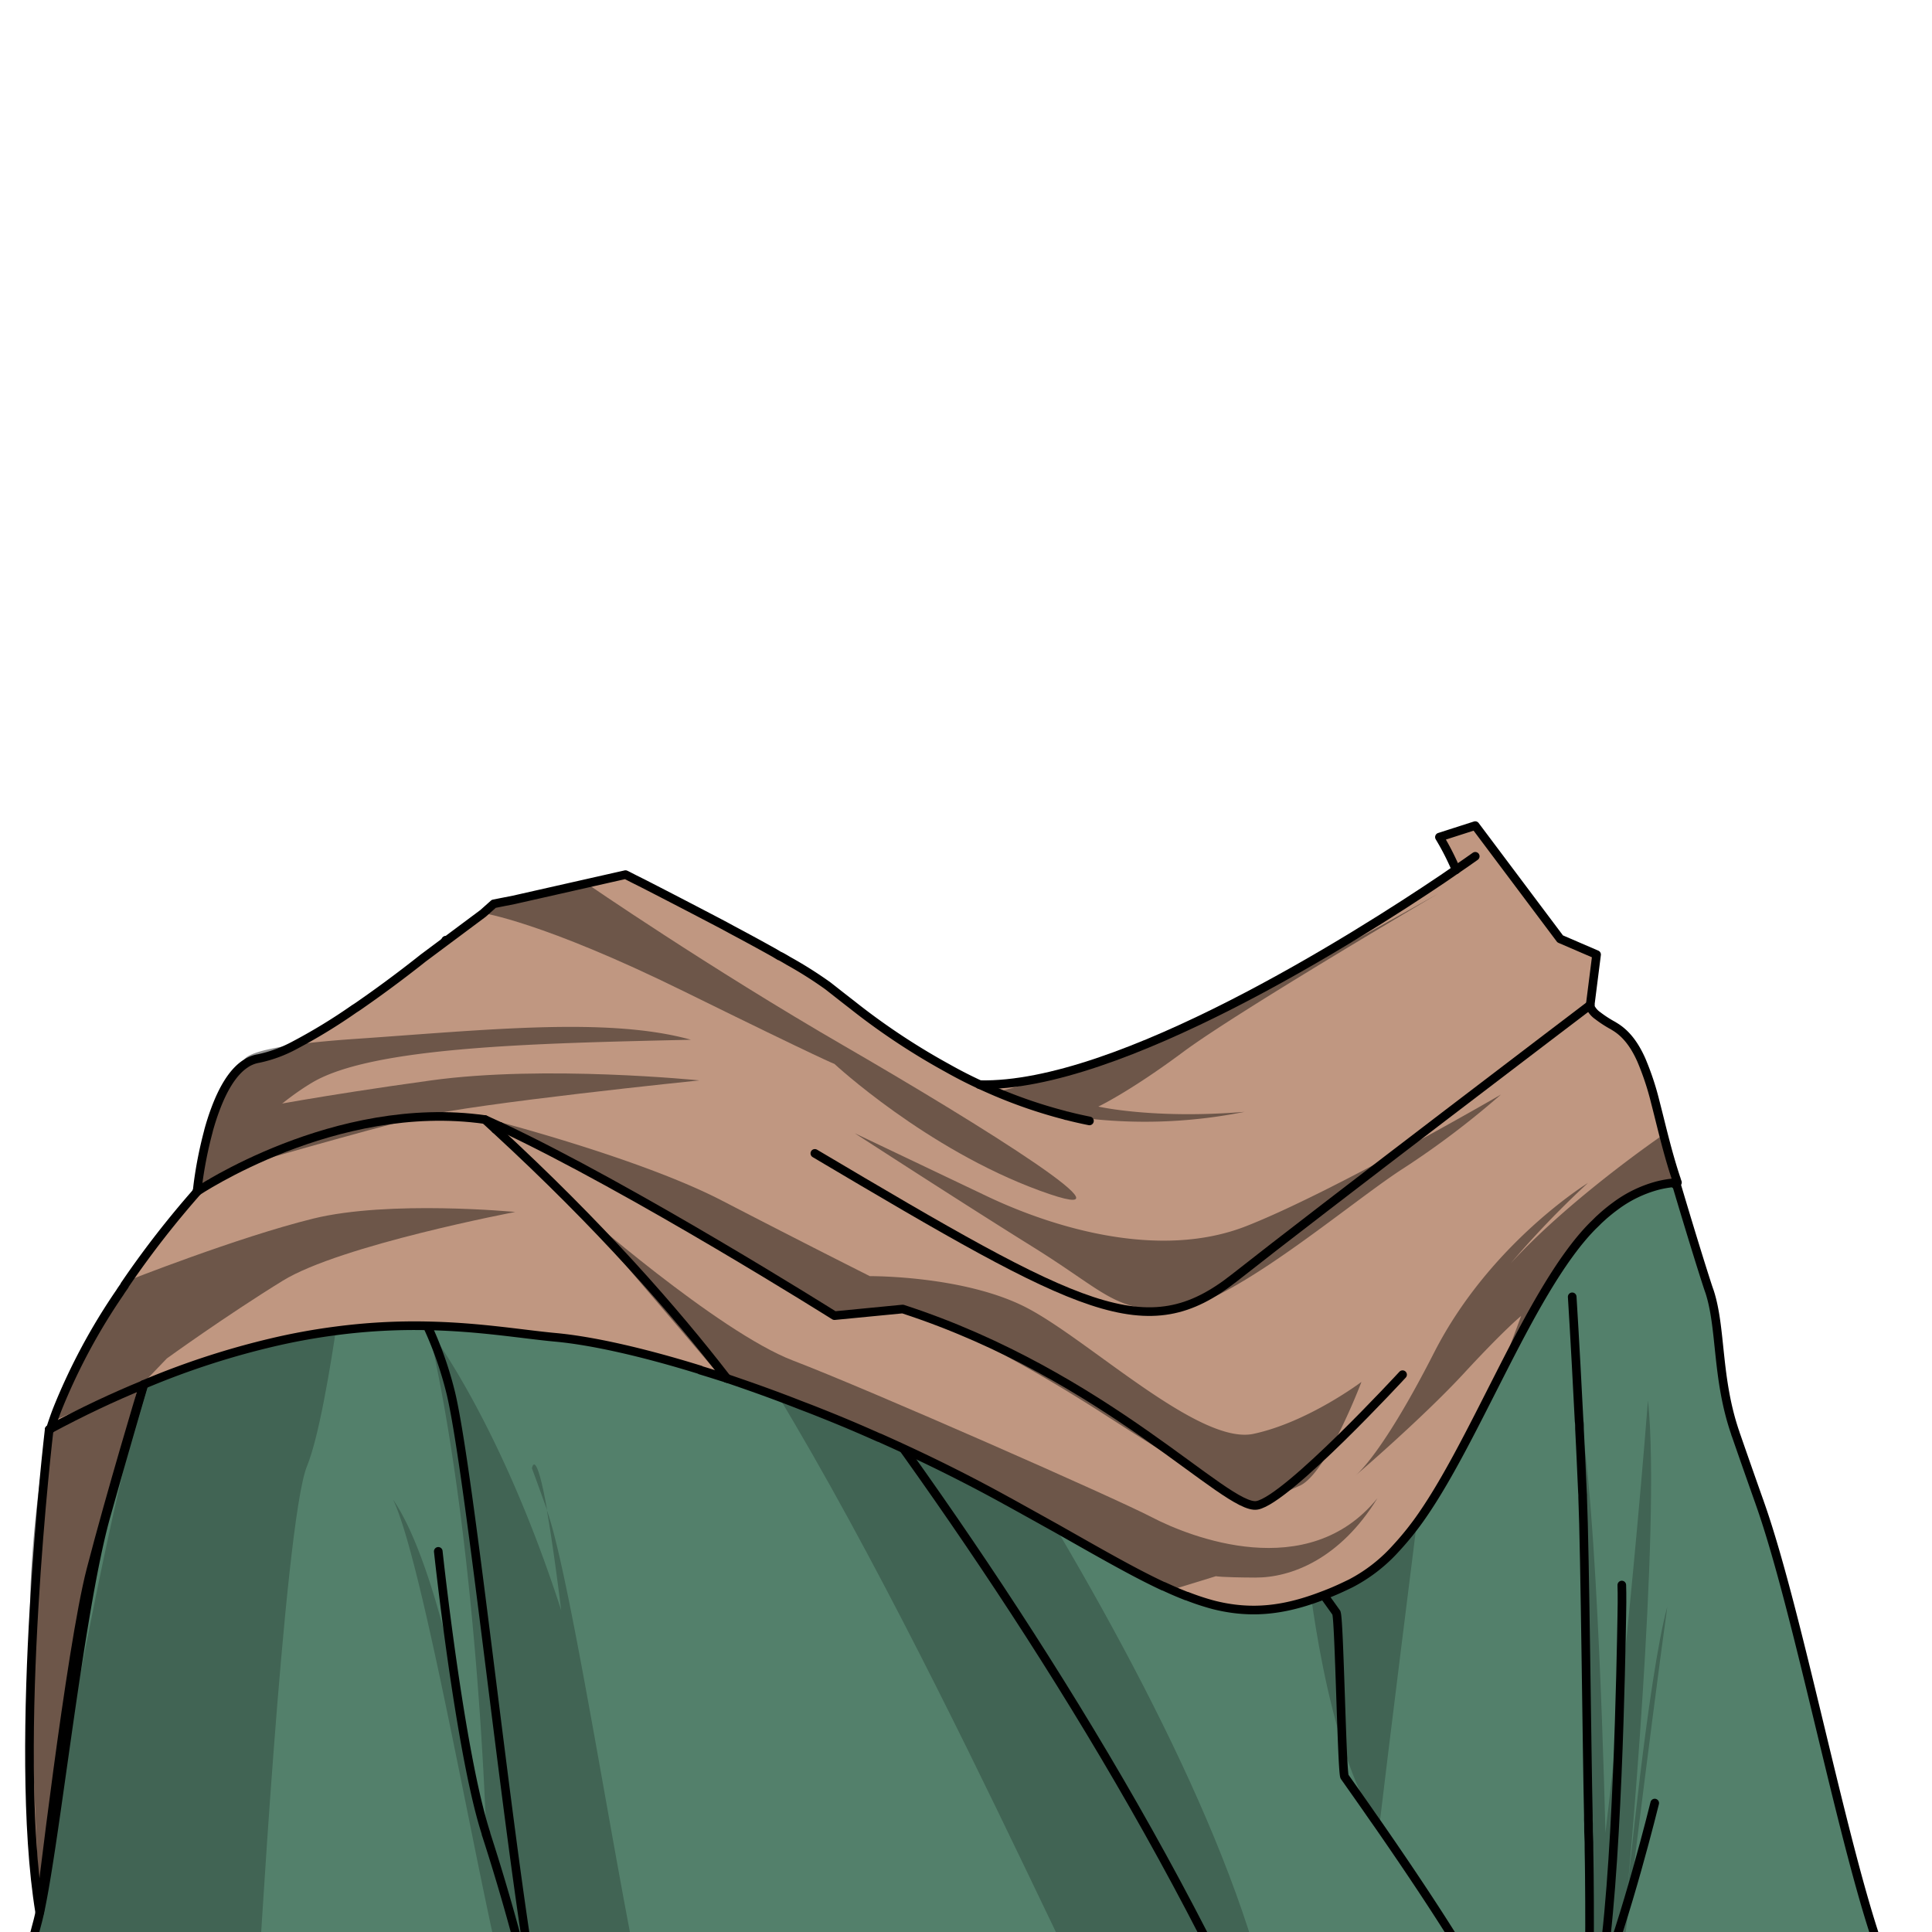 <svg xmlns="http://www.w3.org/2000/svg" xmlns:xlink="http://www.w3.org/1999/xlink" viewBox="0 0 432 432">
  <defs>
    <style>.BUNTAI_WALRUS_OUTFIT_BUNTAI_WALRUS_OUTFIT-01_cls-1,.BUNTAI_WALRUS_OUTFIT_BUNTAI_WALRUS_OUTFIT-01_cls-5{fill:none;}.BUNTAI_WALRUS_OUTFIT_BUNTAI_WALRUS_OUTFIT-01_cls-2{isolation:isolate;}.BUNTAI_WALRUS_OUTFIT_BUNTAI_WALRUS_OUTFIT-01_cls-3{clip-path:url(#BUNTAI_WALRUS_OUTFIT_BUNTAI_WALRUS_OUTFIT-01_clip-path);}.BUNTAI_WALRUS_OUTFIT_BUNTAI_WALRUS_OUTFIT-01_cls-4{fill:#53806b;}.BUNTAI_WALRUS_OUTFIT_BUNTAI_WALRUS_OUTFIT-01_cls-5{stroke:#000;stroke-linecap:round;stroke-linejoin:round;stroke-width:1.93px;}.BUNTAI_WALRUS_OUTFIT_BUNTAI_WALRUS_OUTFIT-01_cls-6{opacity:0.22;}.BUNTAI_WALRUS_OUTFIT_BUNTAI_WALRUS_OUTFIT-01_cls-6,.BUNTAI_WALRUS_OUTFIT_BUNTAI_WALRUS_OUTFIT-01_cls-8{mix-blend-mode:multiply;}.BUNTAI_WALRUS_OUTFIT_BUNTAI_WALRUS_OUTFIT-01_cls-7{fill:#c09781;}.BUNTAI_WALRUS_OUTFIT_BUNTAI_WALRUS_OUTFIT-01_cls-8{opacity:0.43;}</style>
    <clipPath id="clip-path">
      <path class="BUNTAI_WALRUS_OUTFIT_BUNTAI_WALRUS_OUTFIT-01_cls-1" d="M-6.89-3.42v441H443.29v-441Zm321.36,270.9a.93.93,0,0,1-.59.21,1,1,0,0,1-.68-.28,25,25,0,0,1-4.38-6.56c-.48,8.51-1.27,18.22-2.5,23.12a1,1,0,0,1-.94.73h-.14a1,1,0,0,1-.82-1c.07-2.06.16-5.08.18-8.62a52.61,52.61,0,0,1-2,7.72c.07,6.19-.69,7.94-.77,8.12a1,1,0,0,1-.87.54h-.08a1,1,0,0,1-.85-.7,54.24,54.24,0,0,0-6.15-12.86l-3.59-2.16c-.63,3-1.3,6-2,9-.37,17.11-1,41.18-1.77,58.86a198.36,198.36,0,0,1-5.17,36.19.05.05,0,0,1,0,0c-.08.38-.18.76-.26,1.14l-.41,1.62c-3.93,16-10.43,33.75-13.44,33.75-2.42,0-2.54-1.74-3.05-9.06l-.4-5.52a1.11,1.11,0,0,1,0-.17c-.41-5.35-1-11.16-1.7-17.67-.1-.94-.21-2-.32-3l-.05-.53c-.07-.67-.13-1.37-.2-2.08l-.09-1c0-.43-.08-.86-.12-1.31l-.13-1.46c-.39-4.49-.8-9.82-1.22-15.86l-.22-3.14c0-.12,0-.18,0-.23-.25-3.7-.51-7.61-.76-11.61l-.18-2.88c-.19-2.91-.37-5.86-.54-8.83-.07-.94-.12-1.9-.18-2.86v-.25c-.38-6.48-.75-13-1.1-19.21l.95-.17-1,.06c0-.06,0-.12,0-.17a.86.86,0,0,1,0-.16s0-.09,0-.13v-.26c0-.14,0-.24,0-.31s0-.27,0-.42V308l0-.5a.66.66,0,0,1,0-.14c0-.17,0-.43,0-.68l0-.52c-.31-5.66-.6-11.06-.86-16l-.14-2.64c-.21-4-.4-7.7-.55-10.89l-.17-3.36c-.29-5.9-.46-9.45-.46-9.45l-.54-9.16a18.64,18.64,0,0,1-2.21,1.44l-.07,0h0a22.3,22.3,0,0,1-7.52,2.43,29,29,0,0,1-3.94.27,30.26,30.26,0,0,1-9.77-1.58l-.08,0a24.67,24.67,0,0,1-8.79-5.1l-.24.19-.44.34-.16.13-.09.06-.06,0-.71.52c-.08,4.76-.19,10.72-.33,17.42l-.08,4.11c-.06,3.41-.14,7-.22,10.61l-.06,2.58c0,1.1,0,2.2-.07,3.32-.12,5-.25,10.12-.38,15.18l-.1,3.69c-.17,6.26-.36,12.44-.56,18.29,0,.56,0,1.13-.05,1.69l-.12,3.41c0,.84-.06,1.67-.1,2.49l-.2,5c0,.75-.06,1.48-.1,2.2v.14c-.17,3.75-.41,7.42-.73,11,0,.37-.06.74-.1,1.1s-.05.7-.09,1.07a2.11,2.11,0,0,0,0,.32c-.06.58-.11,1.09-.17,1.61-.08.8-.16,1.61-.26,2.42-.31,2.82-.68,5.73-1.13,8.86a4.19,4.19,0,0,1-.08.56c-.11.76-.22,1.53-.34,2.28-.23,1.51-.46,3-.71,4.46l-.06.34c-.17,1-.34,2-.52,3-2.79,15.6-6.23,27.62-8.42,32.6-1,2.35-1.75,3.22-2.66,3.22-1.33,0-2.41-.74-3.31-2.28a7.16,7.16,0,0,1-.35-.66,27.35,27.35,0,0,1-1.67-4.87.19.19,0,0,0,0-.07c-.11-.48-.23-1-.36-1.52l.91-.34-.93.24s0-.1,0-.11c0-.19-.08-.41-.13-.62C195.21,401,194.14,393.76,193,384l-.08-.71c-.06-.55-.12-1.11-.17-1.68s-.11-1-.16-1.51a.53.53,0,0,1,0-.15c-.54-5.39-1.1-12.27-1.73-21.12,0-.26,0-.49,0-.72-.06-.83-.12-1.65-.17-2.48l0-.38c-.09-1.2-.17-2.44-.25-3.68,0-.31,0-.65-.07-1q-.21-3-.4-6.07l-.15-2.29c-.05-.72-.09-1.43-.13-2.12,0-.49-.07-1-.1-1.53l-.12-1.91a1.68,1.68,0,0,1,0-.2c0-.08,0-.25,0-.4s0-.4,0-.64c0-.51-.08-1.05-.11-1.59l0-.75c-.08-1.25-.16-2.52-.23-3.78,0-.59-.08-1.21-.12-1.82-.21-3.73-.43-7.47-.64-11.15-.06-1-.12-2.06-.17-3.09-.13-2.16-.25-4.31-.36-6.42-.05-.81-.09-1.6-.14-2.4l0-.81c-.17-3.1-.33-6.14-.48-9.05l-.08-1.45c-.06-1.22-.13-2.41-.18-3.57l-.08-1.39-.09-1.76,0-.73c-.05-.92-.09-1.82-.13-2.7,0-.47,0-.93-.07-1.4a1.47,1.47,0,0,1,0-.27l-.19-3.82v-.11l-.23-4.78c0-.32,0-.61,0-.91l0-.79-1.43.58-1.34.51a3.05,3.05,0,0,1-.29.11l-.25.09-1,.36-.18.07-.29.1-.22.07-.15,0-.13.05-.1,0-.27.08h0l0,0-.11,0-.23.06h0l-.33.11h0l-.23.08a.88.88,0,0,1-.15,0l-.26.07-.16,0-.24.08-.13,0h0l-11,4.43a47.92,47.92,0,0,0-9.2,12.85,1,1,0,0,1-.78.58h-.11a1,1,0,0,1-.78-.4c-.22-.3-1.29-2.1-1.2-8.19a49,49,0,0,1-4-11.39c0,5.08.13,9.48.28,12.2a1,1,0,0,1-.76,1l-.2,0a1,1,0,0,1-.9-.63c-1.93-5.15-3.14-15.57-3.85-24.38a34.29,34.29,0,0,1-3.65,4.62,22.51,22.51,0,0,1-3.76,3.21.91.91,0,0,1-.54.17,1,1,0,0,1-.73-.33,1,1,0,0,1,0-1.28,17.85,17.85,0,0,0,2.82-4.47v0c4.09-8.93,3.82-22.41,3.7-28.16v-.53a26.44,26.44,0,0,1,3.94-13.81,83.21,83.21,0,0,1,3.71-15.81l-.09-.17a1,1,0,0,1-.13-.47,1,1,0,0,1,.82-.94,2.44,2.44,0,0,0,.1-.24,14.72,14.72,0,0,1,3-4.29c.08-.27.16-.55.24-.85l.32-1c.27-.88.57-1.81.89-2.72s.66-1.77,1-2.5l.13-.27c.06-.14.12-.26.18-.38v0c0-.16,0-.33,0-.49a1.1,1.1,0,0,1,0-.18c-.1-1.55-.17-3.3-.21-5.56v-1.34c0-1.76,0-3.7,0-5.84v-.25c0-.4,0-.78,0-1.17v-.47c0-1.34,0-2.51-.12-3.58s-.19-2.12-.35-3.13c0,0,0-.1,0-.12-.18-1.18-.4-2.35-.69-3.72-.14-.63-.27-1.25-.41-1.87a1.42,1.42,0,0,1,0-.2l-.23-1.1s0-.1,0-.11v0a1.13,1.13,0,0,1,0-.18v0a.7.7,0,0,1,0-.14l-.19-1s0,0,0-.06a44.1,44.1,0,0,1-.64-5.67l0-.67c-.05-1.73,0-3.5.12-5.42.51-7.72,3.1-13.73,8.15-18.92.23-.24.48-.49.73-.73a52.12,52.12,0,0,1,8.85-6.71,31.48,31.48,0,0,1,5.13-9.79,1.46,1.46,0,0,1,.15-.2,31.86,31.86,0,0,1,10.58-8.9c15.19-7.94,35.31-16.16,56.36-9.18l3.7.51c15.92,2.16,28.48,3.87,36,17.3a37.94,37.94,0,0,1,2.32,4.9l.19.16q.41.34.81.72l0,0,0,0c.58.52,1.18,1,1.76,1.58a82,82,0,0,1,7.67,7.88c.26.32.47.58.66.83s.42.53.61.79l.21.29c.11.17.23.33.33.49a14.06,14.06,0,0,1,.89,1.47l.12.21c3.22,6.08,4.55,8.6,3.49,24.53,0,.55-.07,1.1-.1,1.64s-.07,1.07-.09,1.6-.06,1-.09,1.55v.05h0c-.06,1-.11,2-.16,3-.25,5.42-.4,10.79-.45,16,0,.6,0,1.2,0,1.8,0,2.15,0,4.26,0,6.31,0,1.33,0,2.62.06,3.9h0c0,1.3.06,2.59.1,3.84,0,.24,0,.45,0,.65a.92.92,0,0,1,0,.16c0,.23,0,.47,0,.69,0,.48,0,.9.05,1.32l0,.62a5.73,5.73,0,0,1,.38.62l0,.06.38.68a5.64,5.64,0,0,1,.26.55,1.17,1.17,0,0,1,.1.2c.06.14.12.26.17.4l.08.19c0,.09.1.25.16.4s.11.32.15.45.1.3.16.5.17.65.26,1l.12.46.13.55c.17.73.33,1.44.49,2.17.07.33.14.69.2,1,.11.53.19,1,.27,1.44a0,0,0,0,0,0,0,.09.09,0,0,0,0,.05c.05.27.1.56.14.83l0,.11v0c.1.55.19,1.11.27,1.66s.16,1.09.25,1.66.13.94.19,1.42a7.07,7.07,0,0,1,.09.72c.05.33.09.7.13,1.07l.06.47s0,.08,0,.12l.11.95v.11c.05.42.1.93.15,1.43l0,.29a36.27,36.27,0,0,1,2.62,13.71v.52c-.09,6.81-.33,24.89,4.39,32.82A1,1,0,0,1,314.47,267.48Z" />
    </clipPath>
  </defs>
  <g class="BUNTAI_WALRUS_OUTFIT_BUNTAI_WALRUS_OUTFIT-01_cls-2">
    <g id="outfit">
      <g class="BUNTAI_WALRUS_OUTFIT_BUNTAI_WALRUS_OUTFIT-01_cls-3">
        <path class="BUNTAI_WALRUS_OUTFIT_BUNTAI_WALRUS_OUTFIT-01_cls-4" d="M119.79,446.78H4s.24-1,.71-2.74c.14-.6.33-1.31.53-2.1l.29-1.11c.65-2.58,1.53-5.94,2.56-9.92.11-.39.21-.8.32-1.2,3.6-13.81,9.12-68.57,15.27-90.57.06-.19.1-.36.16-.55,1.25-4.45,2.53-9,3.82-13.47.12-.41.23-.82.36-1.24,7.36-25.68,15.24-51.34,21.71-68.42.42-1.1.83-2.15,1.24-3.17,0,0,0,0,0-.06.81-2,1.58-3.92,2.33-5.65a.16.16,0,0,0,0-.07c.13,0,.26-.13.39-.18l1.64-.82,0,0,0,0a180.13,180.13,0,0,1,23.32,24.27,130.4,130.4,0,0,1,17.14,27.42h0a82.13,82.13,0,0,1,4.94,14.34c4.3,18.12,12.53,98.25,18.47,132.48C119.48,445,119.64,445.88,119.79,446.78Z" />
        <path class="BUNTAI_WALRUS_OUTFIT_BUNTAI_WALRUS_OUTFIT-01_cls-4" d="M274.92,444.1v2.68H119.79c-.15-.9-.31-1.82-.48-2.74-5.94-34.23-14.17-114.36-18.47-132.48a82.13,82.13,0,0,0-4.94-14.34h0a130.4,130.4,0,0,0-17.14-27.42c-.84-1.06-1.68-2.08-2.52-3.09-.26-.31-.51-.62-.76-.9-.67-.79-1.33-1.57-2-2.32-.29-.33-.59-.66-.87-1-2.12-2.38-4.15-4.55-6-6.48l-.91-.93-.37-.38L63.51,253c-.43-.43-.86-.83-1.26-1.24l-1.15-1.09c-1.24-1.18-2.32-2.17-3.2-2.94l-.51-.46c-.2-.18-.39-.35-.57-.49a2.93,2.93,0,0,0-.34-.3.49.49,0,0,0-.13-.12l-.43-.37-.5-.42,0,0c3.23-1.66,7.2-4,11.28-6.48h0s.13-.08.26-.17l.28-.17a1.72,1.72,0,0,1,.33-.22c5.86-3.59,11.86-7.53,16.11-10.43l.37-.25h0l.05-.05c2.75-1.88,4.69-3.27,5.27-3.79,2-1.75,8.49-10.95,10.09-13.22.11-.15.18-.27.25-.36s0-.09.07-.12l0,0,11.31,2.42S213.64,318.88,274.92,444.1Z" />
        <path class="BUNTAI_WALRUS_OUTFIT_BUNTAI_WALRUS_OUTFIT-01_cls-4" d="M425.23,446.78H332.76c-.39-.8-.87-1.71-1.43-2.74-.29-.55-.61-1.14-1-1.75-1.24-2.22-2.83-4.9-4.81-8.12-3.91-6.3-9.4-14.69-17.13-25.85-.82-1.17-1.61-2.29-2.34-3.35s-1.5-2.14-2.27-3.25l-3.13-4.44c-.6-.83-1.2-35.72-1.83-36.59a.43.43,0,0,1,0-.07q-3.18-4.46-6.75-9.38C299,326.77,336.23,259.71,334.49,218l4.42,2.12,4.46,2.12.6.29,6.5,1.06.32.06,3.19.52,1.08,1.38-1.9,10.42.33,1.13,2.4,2.34-.89,6.3,19.48,19v0l.48.46s4.13,13.95,6.94,22.57c.12.34.23.69.35,1,2.71,8.29,1.53,19.42,5.79,31.73,0,.14.09.27.14.42,1.64,4.74,3.36,9.64,5.13,14.64a2.7,2.7,0,0,1,.14.4c9.75,27.36,21.17,91.11,30.26,108.05C424.23,445,424.73,445.91,425.23,446.78Z" />
        <path class="BUNTAI_WALRUS_OUTFIT_BUNTAI_WALRUS_OUTFIT-01_cls-4" d="M332.76,446.78H274.92V444.1C213.64,318.88,111.14,212.61,111.14,212.61l1.25-.51,1.87-.76,24.83-10.22h0c.27.2,3.81,2.86,9.71,7.5l.21.16c.22.19.45.36.68.55,0,0,0,0,.09.07,5.89,4.64,13.93,11.09,23.32,19a1.27,1.27,0,0,0,.12.1c25.07,21,59.79,52.13,89.51,85.9,6.92,7.86,13.58,15.87,19.78,23.94.69.89,1.38,1.8,2,2.69,1.29,1.69,2.56,3.4,3.8,5.11l.57.78c.95,1.32,1.89,2.6,2.79,3.87a5.09,5.09,0,0,1,.34.47q3.57,4.93,6.75,9.38a.43.43,0,0,0,0,.07c.63.87,1.23,35.76,1.83,36.59l3.13,4.44c.14.22.29.42.44.63.57.84,1.19,1.71,1.83,2.62s1.52,2.18,2.34,3.35c7.73,11.16,13.22,19.55,17.13,25.85,2,3.22,3.57,5.9,4.81,8.12.35.61.67,1.2,1,1.75C331.89,445.07,332.37,446,332.76,446.78Z" />
        <path class="BUNTAI_WALRUS_OUTFIT_BUNTAI_WALRUS_OUTFIT-01_cls-4" d="M264.09,312.31c34.12-50.36,46.74-107.56,46.74-107.56s21.06,9.68,23.66,13.2c1.74,41.76-35.53,108.82-42.42,133.29a5.09,5.09,0,0,0-.34-.47c-.9-1.27-1.84-2.55-2.79-3.87l-.57-.78c-1.24-1.71-2.51-3.42-3.8-5.11-.66-.89-1.35-1.8-2-2.69-6.2-8.07-12.86-16.08-19.78-23.94l1.23-1.9Z" />
        <path class="BUNTAI_WALRUS_OUTFIT_BUNTAI_WALRUS_OUTFIT-01_cls-5" d="M310.83,204.75S298.21,262,264.09,312.31l-.11.17" />
        <path class="BUNTAI_WALRUS_OUTFIT_BUNTAI_WALRUS_OUTFIT-01_cls-5" d="M332.76,446.78c-.39-.8-.87-1.71-1.43-2.74-.29-.55-.61-1.14-1-1.75-1.24-2.22-2.83-4.9-4.81-8.12-3.91-6.3-9.4-14.69-17.13-25.85-.82-1.17-1.61-2.29-2.34-3.35s-1.5-2.14-2.27-3.25l-3.13-4.44c-.6-.83-1.2-35.72-1.83-36.59a.43.43,0,0,1,0-.07q-3.18-4.46-6.75-9.38a5.09,5.09,0,0,0-.34-.47c-.9-1.27-1.84-2.55-2.79-3.87l-.57-.78c-1.24-1.71-2.51-3.42-3.8-5.11-.66-.89-1.35-1.8-2-2.69-6.2-8.07-12.86-16.08-19.78-23.94-29.72-33.77-64.44-64.86-89.51-85.9a1.27,1.27,0,0,1-.12-.1c-9.39-7.88-17.43-14.33-23.32-19,0,0-.06-.06-.09-.07-.23-.19-.46-.36-.68-.55l-.12-.08c-6-4.69-9.53-7.38-9.8-7.58h0" />
        <path class="BUNTAI_WALRUS_OUTFIT_BUNTAI_WALRUS_OUTFIT-01_cls-5" d="M139.09,201.12l-27.95,11.49S213.64,318.88,274.92,444.1" />
        <path class="BUNTAI_WALRUS_OUTFIT_BUNTAI_WALRUS_OUTFIT-01_cls-5" d="M291.94,351.7c0-.14.09-.3.13-.46C299,326.77,336.23,259.71,334.49,218c-2.6-3.52-23.66-13.2-23.66-13.2" />
        <path class="BUNTAI_WALRUS_OUTFIT_BUNTAI_WALRUS_OUTFIT-01_cls-5" d="M334.49,218l4.42,2.12,4.46,2.12.6.29,6.5,1.06.32.06,3.19.52,1.08,1.38-1.9,10.42.33,1.13,2.4,2.34-.89,6.3,19.48,19v0l.48.46s4.13,13.95,6.94,22.57c.12.34.23.69.35,1,2.71,8.29,1.53,19.42,5.79,31.73,0,.14.09.27.14.42,1.64,4.74,3.36,9.64,5.13,14.64a2.7,2.7,0,0,1,.14.4c9.75,27.36,21.17,91.11,30.26,108.05.51,1,1,1.87,1.51,2.74H4s.24-1,.71-2.74c.14-.6.33-1.31.53-2.1l.29-1.11c.65-2.58,1.53-5.94,2.56-9.92.11-.39.21-.8.32-1.2,3.6-13.81,9.12-68.57,15.27-90.57.06-.19.1-.36.16-.55,1.25-4.45,2.53-9,3.82-13.47.12-.41.23-.82.36-1.24,7.36-25.68,15.24-51.34,21.71-68.42.42-1.1.83-2.14,1.24-3.16a.64.64,0,0,1,0-.07c.81-2,1.58-3.92,2.33-5.65a.16.16,0,0,0,0-.07c.13,0,.26-.13.39-.18l1.64-.82,0,0c3.23-1.66,7.2-4,11.28-6.48h0s.13-.08.26-.17l.28-.17a1.72,1.72,0,0,1,.33-.22c5.86-3.59,11.86-7.53,16.11-10.43l.37-.25h0l.05-.05c2.75-1.88,4.69-3.27,5.27-3.79,2-1.75,8.49-10.95,10.09-13.22.11-.15.18-.27.25-.36s0-.09.07-.12l0,0,11.31,2.42" />
        <path class="BUNTAI_WALRUS_OUTFIT_BUNTAI_WALRUS_OUTFIT-01_cls-5" d="M362.64,354.42s.1,2.41,0,6.81c-.16,8.83-1,59.72-4.77,81-.1.61-.2,1.23-.32,1.85-.17.9-.33,1.82-.52,2.74" />
        <path class="BUNTAI_WALRUS_OUTFIT_BUNTAI_WALRUS_OUTFIT-01_cls-5" d="M355.24,446.78c0-.89.07-1.81.09-2.74,0-.6,0-1.22,0-1.85,0-.18,0-.35,0-.52.13-6.91.13-14.56.05-22.55,0-1.79-.06-3.6-.08-5.43,0-1.12,0-2.26-.07-3.38s0-2.27-.07-3.4c0-.35,0-.71,0-1.07-.3-12.5-.76-59.3-1.27-70.92,0-.44,0-.88-.05-1.31-.06-1.25-.11-2.49-.17-3.71s-.12-2.49-.16-3.62c-.05-.92-.09-1.84-.13-2.75-.08-1.55-.15-2.9-.2-4,0-.61,0-1.2-.09-1.79-.06-1.36-.11-2.09-.11-2.09-.77-15.31-1.43-25.68-1.43-25.68" />
        <path class="BUNTAI_WALRUS_OUTFIT_BUNTAI_WALRUS_OUTFIT-01_cls-5" d="M370,403.17s-6.36,25.94-12.46,40.93" />
        <path class="BUNTAI_WALRUS_OUTFIT_BUNTAI_WALRUS_OUTFIT-01_cls-5" d="M55.39,245.49a180.13,180.13,0,0,1,23.35,24.3,130.4,130.4,0,0,1,17.14,27.42h0a82.13,82.13,0,0,1,4.94,14.34c4.3,18.12,12.53,98.25,18.47,132.48.17.92.33,1.84.48,2.74" />
        <path class="BUNTAI_WALRUS_OUTFIT_BUNTAI_WALRUS_OUTFIT-01_cls-5" d="M98,346.89s4.82,45,10.67,63.05l0,.13a.35.35,0,0,0,.05.13c3.09,9.54,6.46,21,9.58,33.84.21.9.43,1.82.65,2.74" />
        <g class="BUNTAI_WALRUS_OUTFIT_BUNTAI_WALRUS_OUTFIT-01_cls-6">
          <path d="M122.35,337.7c-2.09-5.86-3.41-9.39-3.41-9.39S119.79,323.28,122.35,337.7Z" />
          <path d="M143.88,446.78h-30.2c-5.4-17.44-18.44-96.1-25.78-111.46,12.45,18.25,19.85,72.09,20.77,74.62l0,.13a.35.35,0,0,0,.05.13h0s-1.85-65.08-12.89-113h0c.49.64,16.14,21,29.66,62.89-1.29-10.37-2.35-17.51-3.21-22.41C127.71,352.81,138.11,421.52,143.88,446.78Z" />
          <path d="M283.44,446.78h-40C235.41,432.86,175.27,295.9,138.54,265c-39.43-33.15-49.15-41.11-49.15-41.11l10.41-13.7,0,0,12.56,1.91,1.87-.76,24.22-10,10.34,7.25.21.16,20.54,14.41,3.67,5.28s-2.91,13.81-3,14.44S264.75,366.83,283.44,446.78Z" />
          <path d="M84.07,227.74s26.28,11.41,61.33,53.6c-43.18-39.17-79.2-42-78.73-42.33S84.07,227.74,84.07,227.74Z" />
          <path d="M55.39,245.49S84.22,262.34,100,277.57c-12.09-9.87-21.12-9-21.12-9s-5.09,46.71-10.24,59.27S57.55,446.25,57.55,446.25H5.2S21.45,345.07,33.92,304.81s19.27-59,19.27-59Z" />
          <path d="M328.7,245.79S312,378,308.42,408.32c-12.11-17.18-16.07-58.06-16.07-58.06S326.27,279.39,328.7,245.79Z" />
          <path d="M353,315.62s3.21,99.08,2.35,130.88h6.39s7.13-58.77,11.07-87.23c-4.32,15.79-9,64.37-9,64.37s7.7-81.95,4.68-110.49c-4,50.81-9.51,96.72-9.51,96.72S357.24,333.41,353,315.62Z" />
        </g>
        <path class="BUNTAI_WALRUS_OUTFIT_BUNTAI_WALRUS_OUTFIT-01_cls-7" d="M11.63,317.84c.34-1,.7-2,1.1-3v0A135.49,135.49,0,0,1,26.61,289c.35-.53.71-1.05,1.06-1.57a.35.35,0,0,0,0-.08c.2-.29.4-.57.59-.86a211.3,211.3,0,0,1,15.6-20h0s31-20.91,64.49-16.16h0c.8.72,1.58,1.44,2.36,2.17,23.42,21.55,40.14,40.69,51.73,55.71l-1.49-.47q-2.25-.72-4.44-1.38v-.05c-13.17-4.08-24.5-6.58-32.51-7.3-7.48-.7-16.82-2.33-28.56-2.56a134,134,0,0,0-20.45,1.13,140.76,140.76,0,0,0-14.34,2.62,179.16,179.16,0,0,0-28.18,9.18l-.42.17v0c-6.65,2.76-13.66,6.08-21.08,10a.08.08,0,0,1,0,0Q11.33,318.71,11.63,317.84Z" />
        <path class="BUNTAI_WALRUS_OUTFIT_BUNTAI_WALRUS_OUTFIT-01_cls-7" d="M219,242.51c31,.76,87.27-35.06,106.54-48-1.83-3.64-2.95-5.86-3.69-7l0-.25,8-2.57,19,25.33,8.14,3.51-1.42,11.25a.08.08,0,0,1,0,0h0a.66.66,0,0,0,.05.41,4.93,4.93,0,0,0,1.75,2l.08.07a25.89,25.89,0,0,0,3.09,2,3.17,3.17,0,0,1,.38.23c2.72,1.58,4.62,4.21,6.1,7.53a61.37,61.37,0,0,1,3.05,9.29c1.38,5.31,2.67,11.29,4.7,17.25a.59.59,0,0,1,.07.26c.07.17.14.39.21.57l-.8.07a23.34,23.34,0,0,0-3.75.66,27.61,27.61,0,0,0-9.27,4.51h0c-.94.68-1.86,1.43-2.77,2.22l-.13.12-.85.77c-.38.38-.79.8-1.24,1.22-7.45,7.45-14.38,20.58-21.17,33.95-6.1,12-12.09,24.16-18.27,32.6-.66.9-1.32,1.77-2,2.58-1.06,1.31-2.15,2.53-3.25,3.71a35.76,35.76,0,0,1-9.51,7.22c-1.82.89-3.56,1.69-5.2,2.33v0c-.27.11-.54.22-.8.31-.94.38-1.85.72-2.75,1-8,2.71-14.67,3-21.75,1.24a54,54,0,0,1-6.12-2,1.15,1.15,0,0,1-.35-.1c-1.06-.42-2.15-.87-3.25-1.36l-1.65-.75-.08,0c-6.73-3.14-14.36-7.55-23.9-12.95l-1.8-1q-4.23-2.38-9-5a.91.91,0,0,1-.17-.09c-7.14-3.95-14.35-7.6-21.51-10.95l-1.65-.77q-2.76-1.28-5.49-2.49s0,0-.07,0Q190,318.55,183.68,316c-1.34-.53-2.64-1.05-3.94-1.54a33521884987141,33521884987141,0,0,1-1-.38c-1.57-.62-3.13-1.21-4.67-1.79q-3.27-1.21-6.43-2.33-2.6-.92-5.12-1.77h0c-11.59-15-28.31-34.16-51.73-55.71l1-.62c-1.16-.54-2.29-1.06-3.39-1.55h0c-33.49-4.75-64.49,16.16-64.49,16.16h0l0,0s.07-.65.21-1.81a91.35,91.35,0,0,1,2.34-11.76.43.43,0,0,0,0-.05c.44-1.6.95-3.23,1.54-4.8,1.61-4.34,3.79-8.26,6.71-10.19a7.35,7.35,0,0,1,2.95-1.19,30,30,0,0,0,8.13-3,124.85,124.85,0,0,0,13.3-8.13c.61-.37,1.19-.78,1.78-1.2,7.49-5.21,13.58-10.12,13.58-10.12l13.41-10h0l2-2.06,2.19-.43,2.7-.53,25-5.65s.31.14.86.43l.63.32.25.13.16.08,2,1c3.42,1.75,8.74,4.47,14.47,7.49h0c1.78.93,3.6,1.89,5.41,2.87,3.27,1.74,6.53,3.51,9.53,5.19l1.16.7s.07,0,.07,0c.65.33,1.26.7,1.88,1.07A91.06,91.06,0,0,1,185,220.4c1.4,1.09,3.18,2.51,5.31,4.15a151.64,151.64,0,0,0,21.44,14.25h0c2.3,1.3,4.68,2.52,7.22,3.7Z" />
        <path class="BUNTAI_WALRUS_OUTFIT_BUNTAI_WALRUS_OUTFIT-01_cls-7" d="M32.13,309.58c-.21.72-7.26,24-11.76,41.37-4.58,17.62-11.45,76.64-11.45,76.64-6.19-37.7,2.12-108,2.12-108h0C18.47,315.66,25.48,312.34,32.13,309.58Z" />
        <g class="BUNTAI_WALRUS_OUTFIT_BUNTAI_WALRUS_OUTFIT-01_cls-8">
          <path d="M109.83,250.39s33.2,8.53,51.59,18.06,33.08,16.9,33.08,16.9,21-.18,34.95,7,38.68,30.86,50.84,28.26S304.42,309,304.42,309s-7.72,20.53-13.82,23.22-9.51,4.34-9.51,4.34-3.84-.75-33.72-20-45.83-24.14-45.83-24.14l-14.46,1.69s-36.48-20.62-51-29.63A233,233,0,0,0,109.83,250.39Z" />
          <path d="M128.78,269.86s31.74,27.94,48.56,34.37,71.95,30.71,80.28,35.06S292.45,354.22,308,335c-8.38,13.63-19.34,17.79-27.32,17.75s-8.79-.31-8.79-.31l-10.29,3.16s-33.3-18.45-57.55-30.7-42.64-16.73-42.64-16.73Z" />
          <path d="M54.75,237.87s-4.53-3.57,24.57-5.56,56.63-5,75.17.18c-34.29.79-71.18,1.49-84.74,9.61S45,265.83,45,265.83s.39-12,3-17.68A47.84,47.84,0,0,1,54.75,237.87Z" />
          <path d="M321.59,199.81s-45,26.46-57,35.39-19,12.23-19,12.23,12.36,2.85,32.7,1.18a113.38,113.38,0,0,1-39.9.84c-.57-.15-15.51-5.26-15.51-5.26a290.66,290.66,0,0,0,38-12.66C280.37,223.31,321.59,199.81,321.59,199.81Z" />
          <path d="M28.29,286.48S53,276.69,70,272.49,115.21,271,115.21,271s-39.08,7.41-52,15.38-25.91,17.38-25.91,17.38l-4.89,5.1L11,318.1S24.67,291.57,28.29,286.48Z" />
          <path d="M30.68,310.82l-20,9.07a266.76,266.76,0,0,0-3.77,32.92c-1,18.37,1.93,72.3,1.93,72.3l10.9-71.39Z" />
          <path d="M57.94,247.71s13-2.61,38.45-6.13,60,0,60,0-50.26,5.13-62.59,8.17S54.73,260.5,54.73,260.5l-8,4.27v-5.28Z" />
          <path d="M107.88,204.15s13.23,1.86,45,17.5,33.71,16.25,33.71,16.25,20.46,19,45.84,28.31S219,251.37,188.78,233.88s-57.58-36.31-57.58-36.31l-19.15,4.08Z" />
          <path d="M335.62,244.74s-37.75,21.91-57,29.44-42.83.51-58.1-6.78l-29.38-14s23.94,15.54,39.88,25.46,17.91,14.13,30.51,14.1,40.35-24.1,52.26-31.7A192.11,192.11,0,0,0,335.62,244.74Z" />
          <path d="M371.92,253.72s-28.36,19.33-40.19,36.22a210.25,210.25,0,0,1,23.33-25.42s-21.9,13.43-34.39,37.92-18.13,27.87-17.75,27.62,15.36-13.18,24.43-23,12.78-12.81,12.78-12.81l-7.47,20.08s19-39.32,28.55-44.69,13.63-5.82,13.63-5.82Z" />
        </g>
        <path class="BUNTAI_WALRUS_OUTFIT_BUNTAI_WALRUS_OUTFIT-01_cls-5" d="M355.57,224.73a.08.08,0,0,0,0,0L357,213.45l-8.14-3.51-19-25.33-8,2.57a57.21,57.21,0,0,1,3.72,7.29" />
        <path class="BUNTAI_WALRUS_OUTFIT_BUNTAI_WALRUS_OUTFIT-01_cls-5" d="M162.54,308.22h0q2.52.86,5.12,1.77,3.16,1.11,6.43,2.33c1.54.58,3.1,1.17,4.67,1.79a33521884987141,33521884987141,0,0,0,1,.38c1.3.49,2.6,1,3.94,1.54q6.31,2.5,12.83,5.42s0,0,.07,0q2.73,1.22,5.49,2.49l1.65.77c7.16,3.35,14.37,7,21.51,10.95a.91.91,0,0,0,.17.09q4.75,2.63,9,5l1.8,1c9.54,5.4,17.17,9.81,23.9,12.95l.08,0,1.65.75c1.1.49,2.19.94,3.25,1.36a1.15,1.15,0,0,0,.35.1,54,54,0,0,0,6.12,2c7.08,1.74,13.78,1.47,21.75-1.24.9-.3,1.81-.64,2.75-1,.26-.09.53-.2.8-.31v0c1.64-.64,3.38-1.44,5.2-2.33a35.76,35.76,0,0,0,9.51-7.22c1.1-1.18,2.19-2.4,3.25-3.71.67-.81,1.33-1.68,2-2.58,6.18-8.44,12.17-20.62,18.27-32.6,6.79-13.37,13.72-26.5,21.17-33.95.45-.42.86-.84,1.24-1.22l.85-.77.13-.12c.91-.79,1.83-1.54,2.77-2.22h0a27.61,27.61,0,0,1,9.27-4.51,23.34,23.34,0,0,1,3.75-.66l.8-.07c-.07-.18-.14-.4-.21-.57a.59.59,0,0,0-.07-.26c-2-6-3.32-11.94-4.7-17.25A61.37,61.37,0,0,0,367,237c-1.48-3.32-3.38-5.95-6.1-7.53a3.17,3.17,0,0,0-.38-.23,25.89,25.89,0,0,1-3.09-2l-.08-.07a4.93,4.93,0,0,1-1.75-2,.66.66,0,0,1-.05-.41" />
        <path class="BUNTAI_WALRUS_OUTFIT_BUNTAI_WALRUS_OUTFIT-01_cls-5" d="M32.14,309.56l.42-.17a179.16,179.16,0,0,1,28.18-9.18,140.76,140.76,0,0,1,14.34-2.62,134,134,0,0,1,20.45-1.13c11.74.23,21.08,1.86,28.56,2.56,8,.72,19.34,3.22,32.51,7.3v.05q2.19.66,4.44,1.38l1.49.47" />
        <path class="BUNTAI_WALRUS_OUTFIT_BUNTAI_WALRUS_OUTFIT-01_cls-5" d="M11,319.63h0c7.42-4,14.43-7.28,21.08-10" />
        <path class="BUNTAI_WALRUS_OUTFIT_BUNTAI_WALRUS_OUTFIT-01_cls-5" d="M243.6,250.64c-1.71-.34-3.38-.72-5-1.14h0c-.19,0-.39-.09-.58-.15h0a108.48,108.48,0,0,1-15-5.08l-.15-.06c-1.29-.55-2.55-1.11-3.79-1.68h0c-2.54-1.18-4.92-2.4-7.22-3.7h0a151.64,151.64,0,0,1-21.44-14.25c-2.13-1.64-3.91-3.06-5.31-4.15a91.06,91.06,0,0,0-8.83-5.58c-.62-.37-1.23-.74-1.88-1.07,0,0,0,0-.07,0l-1.16-.7c-3-1.68-6.26-3.45-9.53-5.19-1.81-1-3.63-1.94-5.41-2.87h0c-5.73-3-11.05-5.74-14.47-7.49l-2-1-.16-.08-.25-.13-.63-.32c-.55-.29-.86-.43-.86-.43l-25,5.65-2.7.53-1.75.35-2.4,2.14h0l-13.41,10s-6.09,4.91-13.58,10.12c-.59.42-1.17.83-1.78,1.2a124.85,124.85,0,0,1-13.3,8.13,30,30,0,0,1-8.13,3,7.35,7.35,0,0,0-2.95,1.19c-2.92,1.93-5.1,5.85-6.71,10.19-.59,1.57-1.1,3.2-1.54,4.8a.43.43,0,0,1,0,.05,91.35,91.35,0,0,0-2.34,11.76c-.14,1.16-.21,1.81-.21,1.81l0,0a211.3,211.3,0,0,0-15.6,20c-.19.29-.39.57-.59.86a.35.35,0,0,1,0,.08c-.35.52-.71,1-1.06,1.57a135.49,135.49,0,0,0-13.87,25.81v0c-.4,1-.76,2-1.1,3q-.3.87-.57,1.74a.08.08,0,0,0,0,0" />
        <path class="BUNTAI_WALRUS_OUTFIT_BUNTAI_WALRUS_OUTFIT-01_cls-5" d="M329.87,191.47s-2.66,1.9-7.22,5c-19.27,13-72.58,46.82-103.63,46.06h0" />
        <path class="BUNTAI_WALRUS_OUTFIT_BUNTAI_WALRUS_OUTFIT-01_cls-5" d="M355.57,224.73h0s-59.93,45.52-79.56,61-34,7.63-93.81-27.83" />
        <path class="BUNTAI_WALRUS_OUTFIT_BUNTAI_WALRUS_OUTFIT-01_cls-5" d="M313.62,307.38s-25.75,27.94-32.53,29.21-33.68-29.07-79.24-43.89l-15.26,1.48s-45.07-28.38-74.76-42.29c-1.16-.54-2.29-1.06-3.39-1.55h0c-33.49-4.75-64.49,16.16-64.49,16.16" />
        <path class="BUNTAI_WALRUS_OUTFIT_BUNTAI_WALRUS_OUTFIT-01_cls-5" d="M108.44,250.34c.8.72,1.58,1.44,2.36,2.17,23.42,21.55,40.14,40.69,51.73,55.71h0v0" />
        <line class="BUNTAI_WALRUS_OUTFIT_BUNTAI_WALRUS_OUTFIT-01_cls-5" x1="110.8" y1="252.51" x2="111.83" y2="251.89" />
        <path class="BUNTAI_WALRUS_OUTFIT_BUNTAI_WALRUS_OUTFIT-01_cls-5" d="M11,319.63s-8.31,70.26-2.12,108c0,0,6.87-59,11.45-76.64,4.5-17.35,11.55-40.65,11.76-41.37v0" />
      </g>
    </g>
  </g>
</svg>